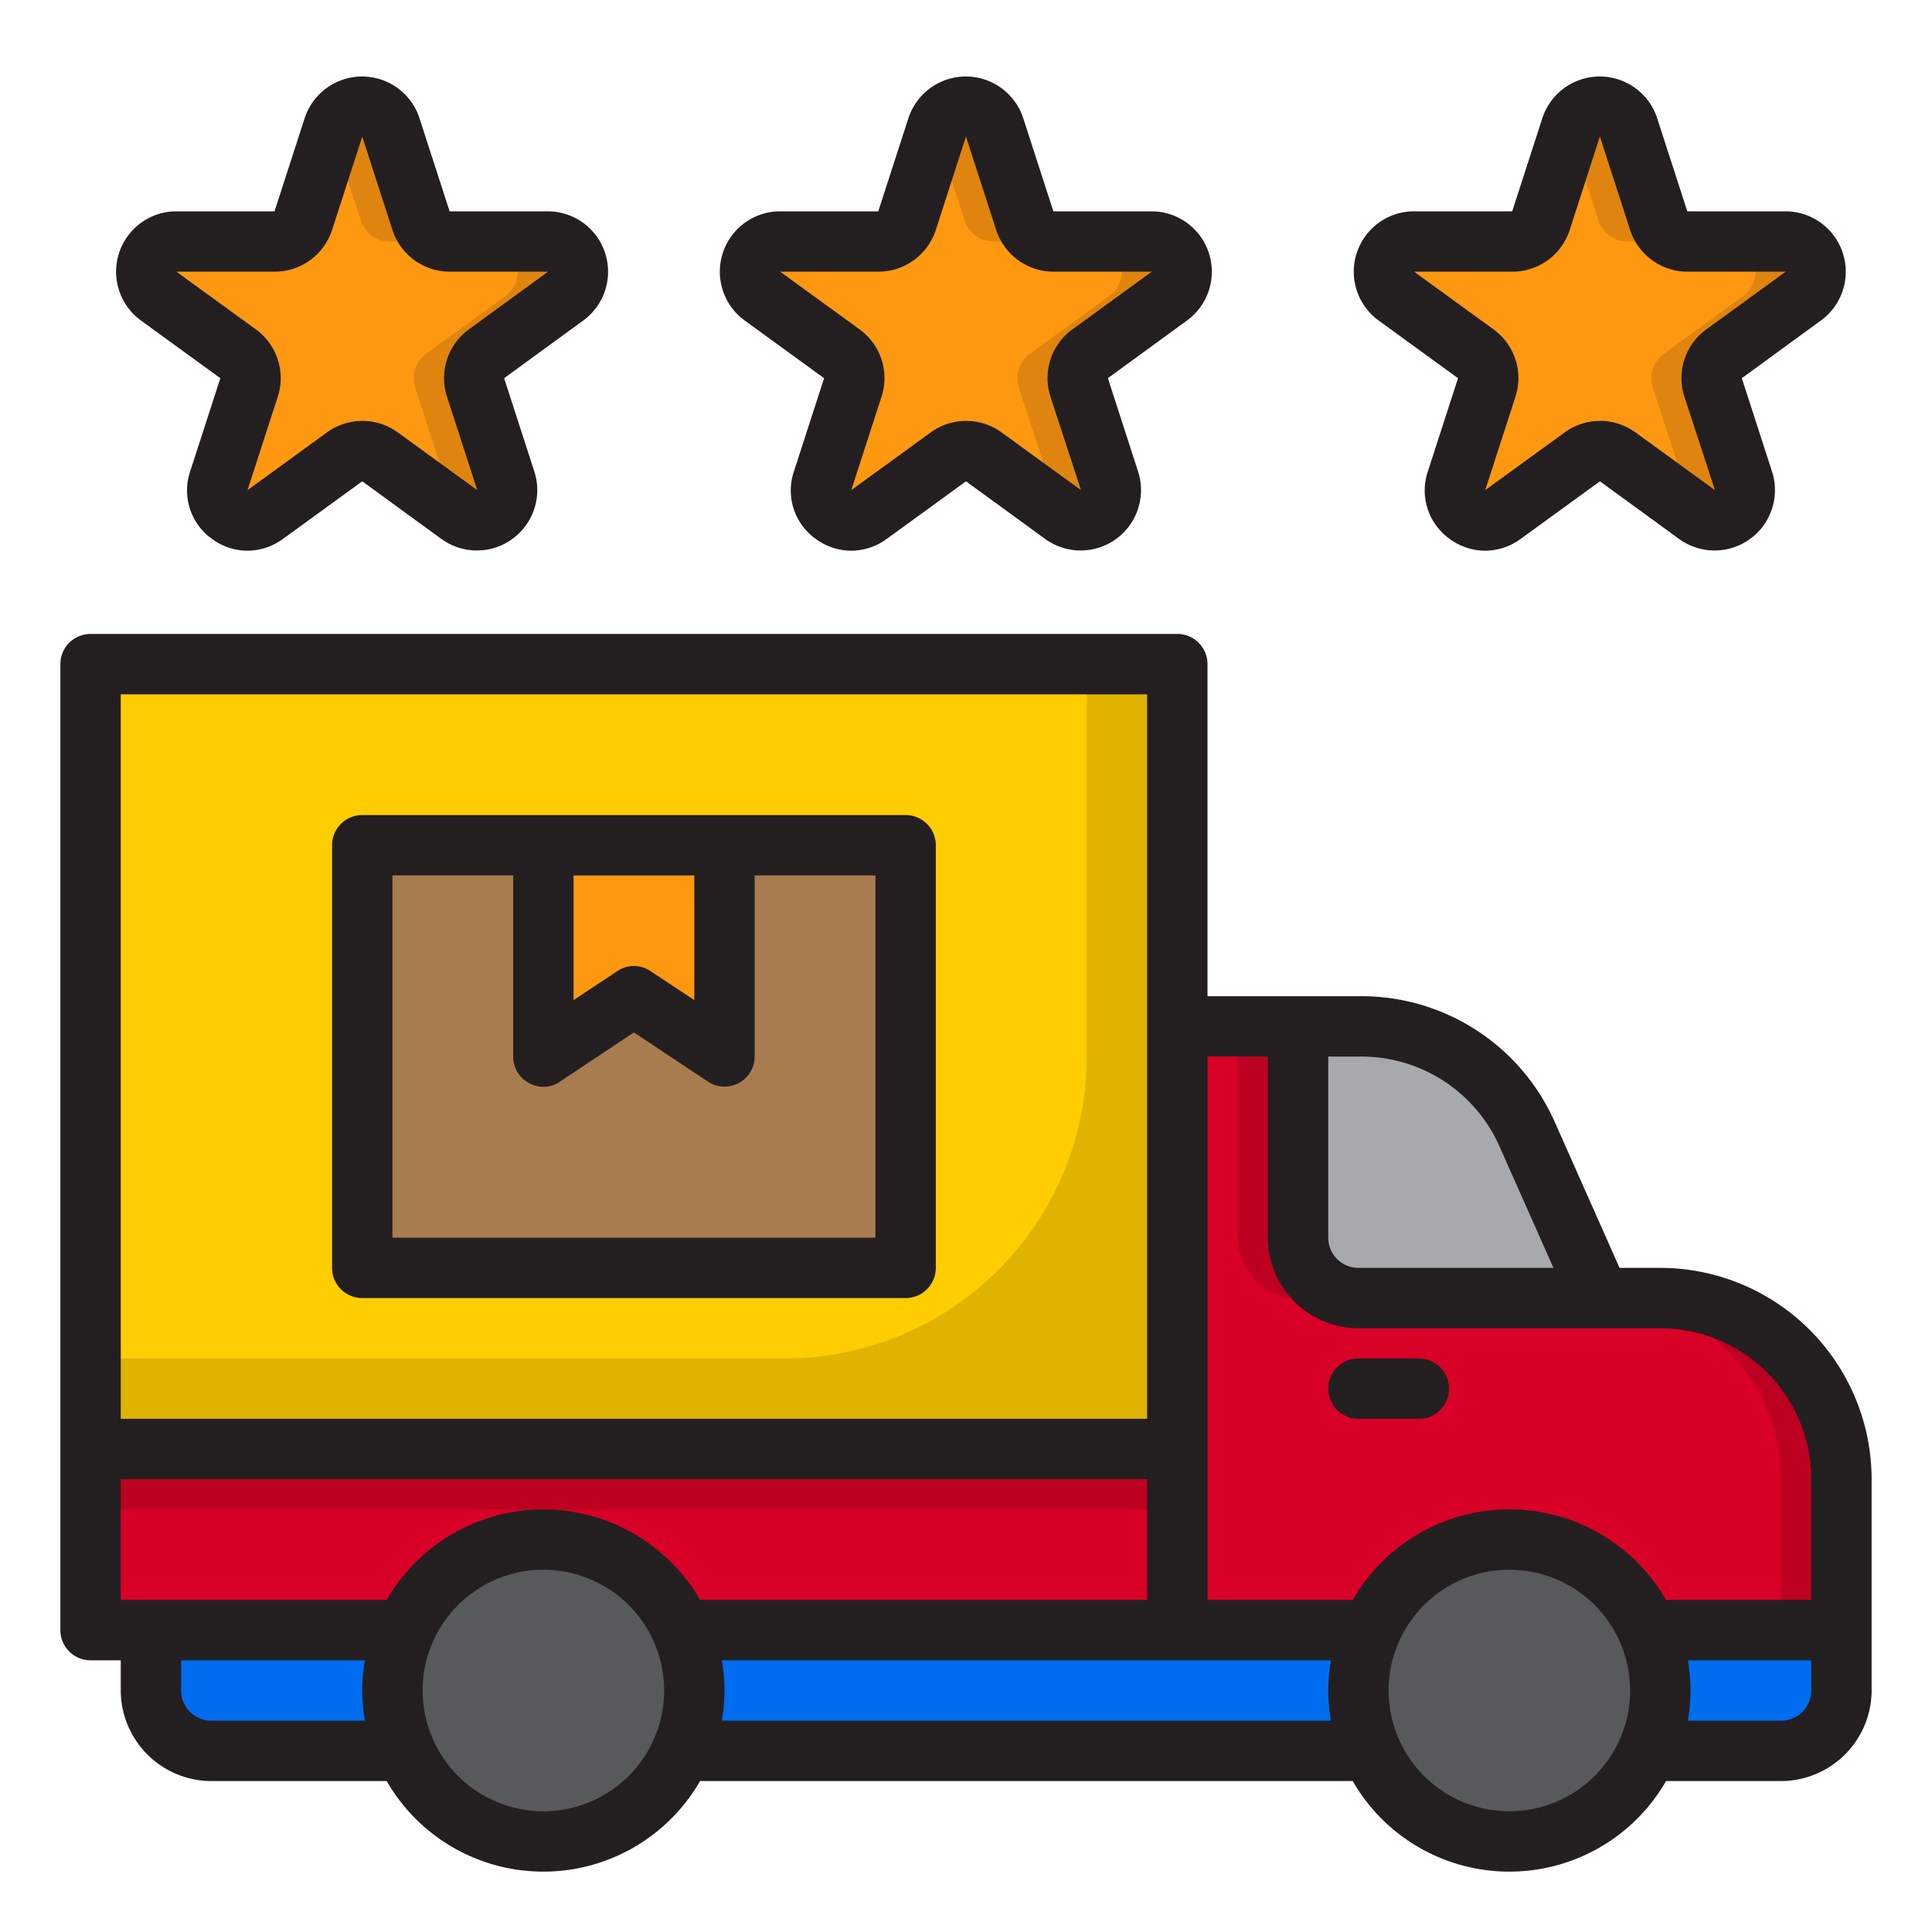 <svg height="512" viewBox="0 0 64 64" width="512" xmlns="http://www.w3.org/2000/svg"><g id="ratting_&#xB7;_shipping_&#xB7;_box_&#xB7;_star_&#xB7;_truck" data-name="ratting  &#xB7; shipping &#xB7;  box &#xB7; star &#xB7; truck"><path d="m5 54h56a0 0 0 0 1 0 0v2a2 2 0 0 1 -2 2h-52a2 2 0 0 1 -2-2v-2a0 0 0 0 1 0 0z" fill="#006df0"/><path d="m45.1 34h-2.1v7a2 2 0 0 0 2 2h8l-2.416-5.437a6 6 0 0 0 -5.484-3.563z" fill="#a7a9ac"/><path d="m38.743 9.809a1 1 0 0 0 -.588-1.809h-3.249a1 1 0 0 1 -.951-.691l-1-3.09a1 1 0 0 0 -1.9 0l-1 3.09a1 1 0 0 1 -.961.691h-3.249a1 1 0 0 0 -.588 1.809l2.628 1.91a1 1 0 0 1 .364 1.118l-1 3.09a1 1 0 0 0 1.539 1.118l2.628-1.91a1 1 0 0 1 1.176 0l2.628 1.91a1 1 0 0 0 1.539-1.118l-1-3.09a1 1 0 0 1 .364-1.118z" fill="#ff9811"/><path d="m59.743 9.809a1 1 0 0 0 -.588-1.809h-3.249a1 1 0 0 1 -.951-.691l-1-3.09a1 1 0 0 0 -1.9 0l-1 3.09a1 1 0 0 1 -.961.691h-3.249a1 1 0 0 0 -.588 1.809l2.628 1.91a1 1 0 0 1 .364 1.118l-1 3.09a1 1 0 0 0 1.539 1.118l2.628-1.91a1 1 0 0 1 1.176 0l2.628 1.91a1 1 0 0 0 1.539-1.118l-1-3.09a1 1 0 0 1 .364-1.118z" fill="#ff9811"/><path d="m18.743 9.809a1 1 0 0 0 -.588-1.809h-3.249a1 1 0 0 1 -.951-.691l-1-3.09a1 1 0 0 0 -1.9 0l-1 3.09a1 1 0 0 1 -.961.691h-3.249a1 1 0 0 0 -.588 1.809l2.628 1.91a1 1 0 0 1 .364 1.118l-1 3.09a1 1 0 0 0 1.539 1.118l2.628-1.91a1 1 0 0 1 1.176 0l2.628 1.91a1 1 0 0 0 1.539-1.118l-1-3.09a1 1 0 0 1 .364-1.118z" fill="#ff9811"/><path d="m3 22h36v26h-36z" fill="#ffcd00"/><path d="m36 22v13a10 10 0 0 1 -10 10h-23v2h36v-25z" fill="#dfb300"/><path d="m12 28h18v14h-18z" fill="#a97c50"/><path d="m21 33 3 2v-7h-6v7z" fill="#ff9811"/><path d="m3 48h36v6h-36z" fill="#d80027"/><path d="m55 43h-10a2 2 0 0 1 -2-2v-7h-4v20h22v-5a6 6 0 0 0 -6-6z" fill="#d80027"/><path d="m43 43h2a2 2 0 0 1 -2-2v-7h-2v7a2 2 0 0 0 2 2z" fill="#bd0022"/><path d="m55 43h-2a6 6 0 0 1 6 6v5h2v-5a6 6 0 0 0 -6-6z" fill="#bd0022"/><path d="m3 48h36v2h-36z" fill="#bd0022"/><circle cx="50" cy="56" fill="#58595b" r="5"/><circle cx="18" cy="56" fill="#58595b" r="5"/><g fill="#df850f"><path d="m52.955 7.309a1 1 0 0 0 .951.691h2a1 1 0 0 1 -.951-.691l-1-3.09a1 1 0 0 0 -1.9 0l-.055.15z"/><path d="m59.743 9.809a1 1 0 0 0 -.588-1.809h-2a1 1 0 0 1 .588 1.809l-2.628 1.91a1 1 0 0 0 -.364 1.118l1 3.09a.957.957 0 0 1 -.057.741l.518.377a1 1 0 0 0 1.539-1.118l-1-3.09a1 1 0 0 1 .364-1.118z"/><path d="m31.955 7.309a1 1 0 0 0 .951.691h2a1 1 0 0 1 -.951-.691l-1-3.09a1 1 0 0 0 -1.9 0l-.055.15z"/><path d="m38.743 9.809a1 1 0 0 0 -.588-1.809h-2a1 1 0 0 1 .588 1.809l-2.628 1.91a1 1 0 0 0 -.364 1.118l1 3.09a.957.957 0 0 1 -.057.741l.518.377a1 1 0 0 0 1.539-1.118l-1-3.09a1 1 0 0 1 .364-1.118z"/><path d="m11.955 7.309a1 1 0 0 0 .951.691h2a1 1 0 0 1 -.951-.691l-1-3.09a1 1 0 0 0 -1.9 0l-.055.15z"/><path d="m18.743 9.809a1 1 0 0 0 -.588-1.809h-2a1 1 0 0 1 .588 1.809l-2.628 1.91a1 1 0 0 0 -.364 1.118l1 3.09a.957.957 0 0 1 -.057.741l.518.377a1 1 0 0 0 1.539-1.118l-1-3.09a1 1 0 0 1 .364-1.118z"/></g><path d="m28.2 18.243a2 2 0 0 1 -1.175-.389 1.97 1.97 0 0 1 -.726-2.236l1-3.09-2.629-1.91a2 2 0 0 1 1.175-3.618h3.249l1-3.09a2 2 0 0 1 3.8 0l1 3.09h3.249a2 2 0 0 1 1.176 3.618l-2.619 1.91 1 3.09a2 2 0 0 1 -3.077 2.236l-2.623-1.91-2.629 1.91a2 2 0 0 1 -1.171.389zm-2.355-9.243 2.629 1.91a1.994 1.994 0 0 1 .726 2.236l-1 3.09 2.628-1.91a1.994 1.994 0 0 1 2.352 0l2.629 1.909-1.009-3.089a1.994 1.994 0 0 1 .726-2.236l2.629-1.91h-3.249a2 2 0 0 1 -1.906-1.382l-1-3.09v-.012l-1 3.1a2 2 0 0 1 -1.906 1.384z" fill="#231f20"/><path d="m49.2 18.243a2 2 0 0 1 -1.175-.389 1.97 1.97 0 0 1 -.726-2.236l1-3.09-2.629-1.91a2 2 0 0 1 1.175-3.618h3.249l1-3.09a2 2 0 0 1 3.8 0l1 3.09h3.249a2 2 0 0 1 1.176 3.618l-2.619 1.91 1 3.09a2 2 0 0 1 -3.077 2.236l-2.623-1.91-2.629 1.91a2 2 0 0 1 -1.171.389zm-2.355-9.243 2.629 1.91a1.994 1.994 0 0 1 .726 2.236l-1 3.09 2.628-1.91a1.994 1.994 0 0 1 2.352 0l2.629 1.909-1.009-3.089a1.994 1.994 0 0 1 .726-2.236l2.629-1.91h-3.249a2 2 0 0 1 -1.906-1.382l-1-3.09v-.012l-1 3.1a2 2 0 0 1 -1.906 1.384z" fill="#231f20"/><path d="m8.2 18.243a2 2 0 0 1 -1.175-.389 1.97 1.97 0 0 1 -.726-2.236l1-3.09-2.629-1.91a2 2 0 0 1 1.175-3.618h3.249l1-3.09a2 2 0 0 1 3.8 0l1 3.091h3.249a2 2 0 0 1 1.176 3.618l-2.619 1.909 1 3.09a2 2 0 0 1 -3.077 2.236l-2.623-1.91-2.629 1.91a2 2 0 0 1 -1.171.389zm-2.355-9.243 2.629 1.91a1.994 1.994 0 0 1 .726 2.236l-1 3.09 2.628-1.91a1.994 1.994 0 0 1 2.352 0l2.629 1.909-1-3.09a1.994 1.994 0 0 1 .726-2.236l2.62-1.909h-3.249a2 2 0 0 1 -1.906-1.382l-1-3.09-1 3.09a2 2 0 0 1 -1.906 1.382z" fill="#231f20"/><path d="m55 42h-1.35l-2.15-4.84a7.007 7.007 0 0 0 -6.4-4.16h-5.1v-11a1 1 0 0 0 -1-1h-36a1 1 0 0 0 -1 1v32a1 1 0 0 0 1 1h1v1a3.009 3.009 0 0 0 3 3h5.81a5.989 5.989 0 0 0 10.38 0h21.62a5.989 5.989 0 0 0 10.38 0h3.81a3.009 3.009 0 0 0 3-3v-7a7.008 7.008 0 0 0 -7-7zm-11-7h1.1a5 5 0 0 1 4.57 2.97l1.79 4.03h-6.46a1 1 0 0 1 -1-1zm-40-12h34v24h-34zm8.09 34h-5.09a1 1 0 0 1 -1-1v-1h6.09a5.6 5.6 0 0 0 0 2zm5.91 3a4 4 0 1 1 4-4 4 4 0 0 1 -4 4zm0-10a6 6 0 0 0 -5.19 3h-8.81v-4h34v4h-14.81a6 6 0 0 0 -5.19-3zm26.09 7h-20.18a5.6 5.6 0 0 0 0-2h20.18a5.6 5.6 0 0 0 0 2zm5.91 3a4 4 0 1 1 4-4 4 4 0 0 1 -4 4zm10-4a1 1 0 0 1 -1 1h-3.09a5.6 5.6 0 0 0 0-2h4.09zm0-3h-4.81a5.989 5.989 0 0 0 -10.38 0h-4.81v-18h2v6a3.009 3.009 0 0 0 3 3h10a5 5 0 0 1 5 5z" fill="#231f20"/><path d="m30 27h-18a1 1 0 0 0 -1 1v14a1 1 0 0 0 1 1h18a1 1 0 0 0 1-1v-14a1 1 0 0 0 -1-1zm-11 2h4v4.13l-1.45-.96a.975.975 0 0 0 -1.1 0l-1.45.96zm10 12h-16v-12h4v6a.984.984 0 0 0 .53.88.963.963 0 0 0 1.02-.05l2.45-1.63 2.45 1.63a1 1 0 0 0 1.55-.83v-6h4z" fill="#231f20"/><path d="m45 47h2a1 1 0 0 0 0-2h-2a1 1 0 0 0 0 2z" fill="#231f20"/></g></svg>